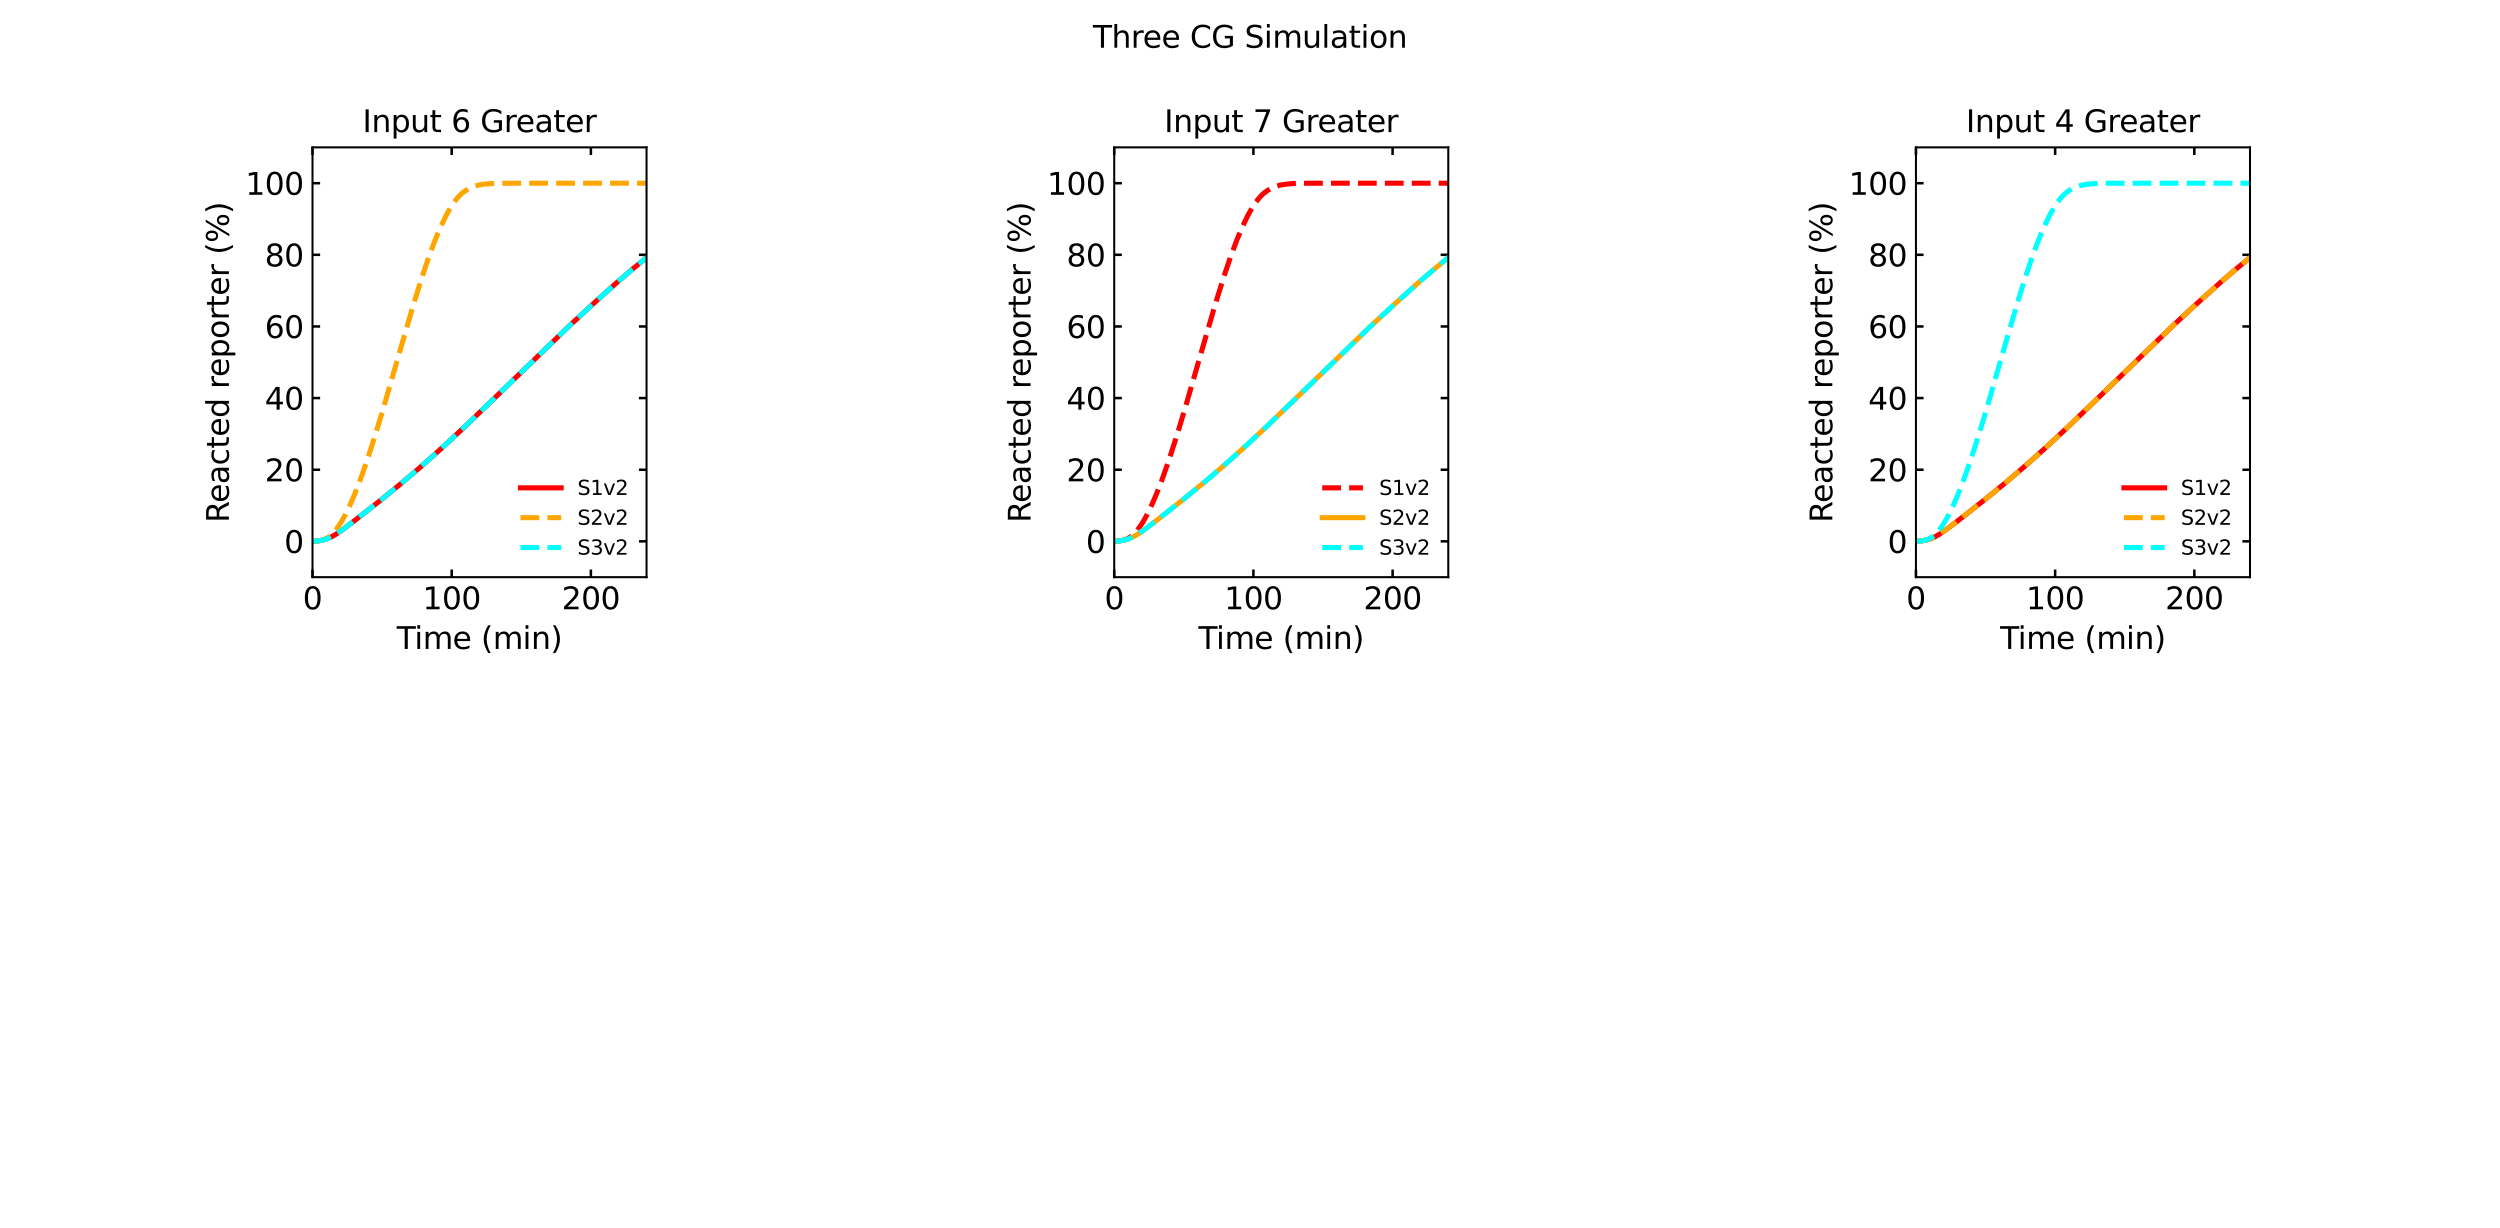 <?xml version="1.0" encoding="utf-8" standalone="no"?>
<!DOCTYPE svg PUBLIC "-//W3C//DTD SVG 1.1//EN"
  "http://www.w3.org/Graphics/SVG/1.1/DTD/svg11.dtd">
<svg xmlns:xlink="http://www.w3.org/1999/xlink" width="983.52pt" height="483.12pt" viewBox="0 0 983.52 483.12" xmlns="http://www.w3.org/2000/svg" version="1.1">
 <defs>
  <style type="text/css">*{stroke-linejoin: round; stroke-linecap: butt}</style>
 </defs>
 <g id="figure_1">
  <g id="patch_1">
   <path d="M 0 483.12 
L 983.52 483.12 
L 983.52 0 
L 0 0 
z
" style="fill: #ffffff"/>
  </g>
  <g id="axes_1">
   <g id="patch_2">
    <path d="M 122.94 227.066 
L 254.359 227.066 
L 254.359 57.974 
L 122.94 57.974 
z
" style="fill: #ffffff"/>
   </g>
   <g id="matplotlib.axis_1">
    <g id="xtick_1">
     <g id="line2d_1">
      <defs>
       <path id="m75818e12f2" d="M 0 0 
L 0 -3 
" style="stroke: #000000"/>
      </defs>
      <g>
       <use xlink:href="#m75818e12f2" x="122.94" y="227.066" style="stroke: #000000"/>
      </g>
     </g>
     <g id="line2d_2">
      <defs>
       <path id="m396fd3aa8c" d="M 0 0 
L 0 3 
" style="stroke: #000000"/>
      </defs>
      <g>
       <use xlink:href="#m396fd3aa8c" x="122.94" y="57.974" style="stroke: #000000"/>
      </g>
     </g>
     <g id="text_1">
      <!-- 0 -->
      <g transform="translate(119.123 239.685)scale(0.12 -0.12)">
       <defs>
        <path id="DejaVuSans-30" d="M 2034 4250 
Q 1547 4250 1301 3770 
Q 1056 3291 1056 2328 
Q 1056 1369 1301 889 
Q 1547 409 2034 409 
Q 2525 409 2770 889 
Q 3016 1369 3016 2328 
Q 3016 3291 2770 3770 
Q 2525 4250 2034 4250 
z
M 2034 4750 
Q 2819 4750 3233 4129 
Q 3647 3509 3647 2328 
Q 3647 1150 3233 529 
Q 2819 -91 2034 -91 
Q 1250 -91 836 529 
Q 422 1150 422 2328 
Q 422 3509 836 4129 
Q 1250 4750 2034 4750 
z
" transform="scale(0.016)"/>
       </defs>
       <use xlink:href="#DejaVuSans-30"/>
      </g>
     </g>
    </g>
    <g id="xtick_2">
     <g id="line2d_3">
      <g>
       <use xlink:href="#m75818e12f2" x="177.698" y="227.066" style="stroke: #000000"/>
      </g>
     </g>
     <g id="line2d_4">
      <g>
       <use xlink:href="#m396fd3aa8c" x="177.698" y="57.974" style="stroke: #000000"/>
      </g>
     </g>
     <g id="text_2">
      <!-- 100 -->
      <g transform="translate(166.245 239.685)scale(0.12 -0.12)">
       <defs>
        <path id="DejaVuSans-31" d="M 794 531 
L 1825 531 
L 1825 4091 
L 703 3866 
L 703 4441 
L 1819 4666 
L 2450 4666 
L 2450 531 
L 3481 531 
L 3481 0 
L 794 0 
L 794 531 
z
" transform="scale(0.016)"/>
       </defs>
       <use xlink:href="#DejaVuSans-31"/>
       <use xlink:href="#DejaVuSans-30" x="63.623"/>
       <use xlink:href="#DejaVuSans-30" x="127.246"/>
      </g>
     </g>
    </g>
    <g id="xtick_3">
     <g id="line2d_5">
      <g>
       <use xlink:href="#m75818e12f2" x="232.456" y="227.066" style="stroke: #000000"/>
      </g>
     </g>
     <g id="line2d_6">
      <g>
       <use xlink:href="#m396fd3aa8c" x="232.456" y="57.974" style="stroke: #000000"/>
      </g>
     </g>
     <g id="text_3">
      <!-- 200 -->
      <g transform="translate(221.003 239.685)scale(0.12 -0.12)">
       <defs>
        <path id="DejaVuSans-32" d="M 1228 531 
L 3431 531 
L 3431 0 
L 469 0 
L 469 531 
Q 828 903 1448 1529 
Q 2069 2156 2228 2338 
Q 2531 2678 2651 2914 
Q 2772 3150 2772 3378 
Q 2772 3750 2511 3984 
Q 2250 4219 1831 4219 
Q 1534 4219 1204 4116 
Q 875 4013 500 3803 
L 500 4441 
Q 881 4594 1212 4672 
Q 1544 4750 1819 4750 
Q 2544 4750 2975 4387 
Q 3406 4025 3406 3419 
Q 3406 3131 3298 2873 
Q 3191 2616 2906 2266 
Q 2828 2175 2409 1742 
Q 1991 1309 1228 531 
z
" transform="scale(0.016)"/>
       </defs>
       <use xlink:href="#DejaVuSans-32"/>
       <use xlink:href="#DejaVuSans-30" x="63.623"/>
       <use xlink:href="#DejaVuSans-30" x="127.246"/>
      </g>
     </g>
    </g>
    <g id="text_4">
     <!-- Time (min) -->
     <g transform="translate(156.066 255.298)scale(0.12 -0.12)">
      <defs>
       <path id="DejaVuSans-54" d="M -19 4666 
L 3928 4666 
L 3928 4134 
L 2272 4134 
L 2272 0 
L 1638 0 
L 1638 4134 
L -19 4134 
L -19 4666 
z
" transform="scale(0.016)"/>
       <path id="DejaVuSans-69" d="M 603 3500 
L 1178 3500 
L 1178 0 
L 603 0 
L 603 3500 
z
M 603 4863 
L 1178 4863 
L 1178 4134 
L 603 4134 
L 603 4863 
z
" transform="scale(0.016)"/>
       <path id="DejaVuSans-6d" d="M 3328 2828 
Q 3544 3216 3844 3400 
Q 4144 3584 4550 3584 
Q 5097 3584 5394 3201 
Q 5691 2819 5691 2113 
L 5691 0 
L 5113 0 
L 5113 2094 
Q 5113 2597 4934 2840 
Q 4756 3084 4391 3084 
Q 3944 3084 3684 2787 
Q 3425 2491 3425 1978 
L 3425 0 
L 2847 0 
L 2847 2094 
Q 2847 2600 2669 2842 
Q 2491 3084 2119 3084 
Q 1678 3084 1418 2786 
Q 1159 2488 1159 1978 
L 1159 0 
L 581 0 
L 581 3500 
L 1159 3500 
L 1159 2956 
Q 1356 3278 1631 3431 
Q 1906 3584 2284 3584 
Q 2666 3584 2933 3390 
Q 3200 3197 3328 2828 
z
" transform="scale(0.016)"/>
       <path id="DejaVuSans-65" d="M 3597 1894 
L 3597 1613 
L 953 1613 
Q 991 1019 1311 708 
Q 1631 397 2203 397 
Q 2534 397 2845 478 
Q 3156 559 3463 722 
L 3463 178 
Q 3153 47 2828 -22 
Q 2503 -91 2169 -91 
Q 1331 -91 842 396 
Q 353 884 353 1716 
Q 353 2575 817 3079 
Q 1281 3584 2069 3584 
Q 2775 3584 3186 3129 
Q 3597 2675 3597 1894 
z
M 3022 2063 
Q 3016 2534 2758 2815 
Q 2500 3097 2075 3097 
Q 1594 3097 1305 2825 
Q 1016 2553 972 2059 
L 3022 2063 
z
" transform="scale(0.016)"/>
       <path id="DejaVuSans-20" transform="scale(0.016)"/>
       <path id="DejaVuSans-28" d="M 1984 4856 
Q 1566 4138 1362 3434 
Q 1159 2731 1159 2009 
Q 1159 1288 1364 580 
Q 1569 -128 1984 -844 
L 1484 -844 
Q 1016 -109 783 600 
Q 550 1309 550 2009 
Q 550 2706 781 3412 
Q 1013 4119 1484 4856 
L 1984 4856 
z
" transform="scale(0.016)"/>
       <path id="DejaVuSans-6e" d="M 3513 2113 
L 3513 0 
L 2938 0 
L 2938 2094 
Q 2938 2591 2744 2837 
Q 2550 3084 2163 3084 
Q 1697 3084 1428 2787 
Q 1159 2491 1159 1978 
L 1159 0 
L 581 0 
L 581 3500 
L 1159 3500 
L 1159 2956 
Q 1366 3272 1645 3428 
Q 1925 3584 2291 3584 
Q 2894 3584 3203 3211 
Q 3513 2838 3513 2113 
z
" transform="scale(0.016)"/>
       <path id="DejaVuSans-29" d="M 513 4856 
L 1013 4856 
Q 1481 4119 1714 3412 
Q 1947 2706 1947 2009 
Q 1947 1309 1714 600 
Q 1481 -109 1013 -844 
L 513 -844 
Q 928 -128 1133 580 
Q 1338 1288 1338 2009 
Q 1338 2731 1133 3434 
Q 928 4138 513 4856 
z
" transform="scale(0.016)"/>
      </defs>
      <use xlink:href="#DejaVuSans-54"/>
      <use xlink:href="#DejaVuSans-69" x="57.959"/>
      <use xlink:href="#DejaVuSans-6d" x="85.742"/>
      <use xlink:href="#DejaVuSans-65" x="183.154"/>
      <use xlink:href="#DejaVuSans-20" x="244.678"/>
      <use xlink:href="#DejaVuSans-28" x="276.465"/>
      <use xlink:href="#DejaVuSans-6d" x="315.479"/>
      <use xlink:href="#DejaVuSans-69" x="412.891"/>
      <use xlink:href="#DejaVuSans-6e" x="440.674"/>
      <use xlink:href="#DejaVuSans-29" x="504.053"/>
     </g>
    </g>
   </g>
   <g id="matplotlib.axis_2">
    <g id="ytick_1">
     <g id="line2d_7">
      <defs>
       <path id="mac93f42d49" d="M 0 0 
L 3 0 
" style="stroke: #000000"/>
      </defs>
      <g>
       <use xlink:href="#mac93f42d49" x="122.94" y="212.975" style="stroke: #000000"/>
      </g>
     </g>
     <g id="line2d_8">
      <defs>
       <path id="mb73afb16ba" d="M 0 0 
L -3 0 
" style="stroke: #000000"/>
      </defs>
      <g>
       <use xlink:href="#mb73afb16ba" x="254.359" y="212.975" style="stroke: #000000"/>
      </g>
     </g>
     <g id="text_5">
      <!-- 0 -->
      <g transform="translate(111.805 217.534)scale(0.12 -0.12)">
       <use xlink:href="#DejaVuSans-30"/>
      </g>
     </g>
    </g>
    <g id="ytick_2">
     <g id="line2d_9">
      <g>
       <use xlink:href="#mac93f42d49" x="122.94" y="184.793" style="stroke: #000000"/>
      </g>
     </g>
     <g id="line2d_10">
      <g>
       <use xlink:href="#mb73afb16ba" x="254.359" y="184.793" style="stroke: #000000"/>
      </g>
     </g>
     <g id="text_6">
      <!-- 20 -->
      <g transform="translate(104.17 189.352)scale(0.12 -0.12)">
       <use xlink:href="#DejaVuSans-32"/>
       <use xlink:href="#DejaVuSans-30" x="63.623"/>
      </g>
     </g>
    </g>
    <g id="ytick_3">
     <g id="line2d_11">
      <g>
       <use xlink:href="#mac93f42d49" x="122.94" y="156.611" style="stroke: #000000"/>
      </g>
     </g>
     <g id="line2d_12">
      <g>
       <use xlink:href="#mb73afb16ba" x="254.359" y="156.611" style="stroke: #000000"/>
      </g>
     </g>
     <g id="text_7">
      <!-- 40 -->
      <g transform="translate(104.17 161.17)scale(0.12 -0.12)">
       <defs>
        <path id="DejaVuSans-34" d="M 2419 4116 
L 825 1625 
L 2419 1625 
L 2419 4116 
z
M 2253 4666 
L 3047 4666 
L 3047 1625 
L 3713 1625 
L 3713 1100 
L 3047 1100 
L 3047 0 
L 2419 0 
L 2419 1100 
L 313 1100 
L 313 1709 
L 2253 4666 
z
" transform="scale(0.016)"/>
       </defs>
       <use xlink:href="#DejaVuSans-34"/>
       <use xlink:href="#DejaVuSans-30" x="63.623"/>
      </g>
     </g>
    </g>
    <g id="ytick_4">
     <g id="line2d_13">
      <g>
       <use xlink:href="#mac93f42d49" x="122.94" y="128.429" style="stroke: #000000"/>
      </g>
     </g>
     <g id="line2d_14">
      <g>
       <use xlink:href="#mb73afb16ba" x="254.359" y="128.429" style="stroke: #000000"/>
      </g>
     </g>
     <g id="text_8">
      <!-- 60 -->
      <g transform="translate(104.17 132.988)scale(0.12 -0.12)">
       <defs>
        <path id="DejaVuSans-36" d="M 2113 2584 
Q 1688 2584 1439 2293 
Q 1191 2003 1191 1497 
Q 1191 994 1439 701 
Q 1688 409 2113 409 
Q 2538 409 2786 701 
Q 3034 994 3034 1497 
Q 3034 2003 2786 2293 
Q 2538 2584 2113 2584 
z
M 3366 4563 
L 3366 3988 
Q 3128 4100 2886 4159 
Q 2644 4219 2406 4219 
Q 1781 4219 1451 3797 
Q 1122 3375 1075 2522 
Q 1259 2794 1537 2939 
Q 1816 3084 2150 3084 
Q 2853 3084 3261 2657 
Q 3669 2231 3669 1497 
Q 3669 778 3244 343 
Q 2819 -91 2113 -91 
Q 1303 -91 875 529 
Q 447 1150 447 2328 
Q 447 3434 972 4092 
Q 1497 4750 2381 4750 
Q 2619 4750 2861 4703 
Q 3103 4656 3366 4563 
z
" transform="scale(0.016)"/>
       </defs>
       <use xlink:href="#DejaVuSans-36"/>
       <use xlink:href="#DejaVuSans-30" x="63.623"/>
      </g>
     </g>
    </g>
    <g id="ytick_5">
     <g id="line2d_15">
      <g>
       <use xlink:href="#mac93f42d49" x="122.94" y="100.247" style="stroke: #000000"/>
      </g>
     </g>
     <g id="line2d_16">
      <g>
       <use xlink:href="#mb73afb16ba" x="254.359" y="100.247" style="stroke: #000000"/>
      </g>
     </g>
     <g id="text_9">
      <!-- 80 -->
      <g transform="translate(104.17 104.806)scale(0.12 -0.12)">
       <defs>
        <path id="DejaVuSans-38" d="M 2034 2216 
Q 1584 2216 1326 1975 
Q 1069 1734 1069 1313 
Q 1069 891 1326 650 
Q 1584 409 2034 409 
Q 2484 409 2743 651 
Q 3003 894 3003 1313 
Q 3003 1734 2745 1975 
Q 2488 2216 2034 2216 
z
M 1403 2484 
Q 997 2584 770 2862 
Q 544 3141 544 3541 
Q 544 4100 942 4425 
Q 1341 4750 2034 4750 
Q 2731 4750 3128 4425 
Q 3525 4100 3525 3541 
Q 3525 3141 3298 2862 
Q 3072 2584 2669 2484 
Q 3125 2378 3379 2068 
Q 3634 1759 3634 1313 
Q 3634 634 3220 271 
Q 2806 -91 2034 -91 
Q 1263 -91 848 271 
Q 434 634 434 1313 
Q 434 1759 690 2068 
Q 947 2378 1403 2484 
z
M 1172 3481 
Q 1172 3119 1398 2916 
Q 1625 2713 2034 2713 
Q 2441 2713 2670 2916 
Q 2900 3119 2900 3481 
Q 2900 3844 2670 4047 
Q 2441 4250 2034 4250 
Q 1625 4250 1398 4047 
Q 1172 3844 1172 3481 
z
" transform="scale(0.016)"/>
       </defs>
       <use xlink:href="#DejaVuSans-38"/>
       <use xlink:href="#DejaVuSans-30" x="63.623"/>
      </g>
     </g>
    </g>
    <g id="ytick_6">
     <g id="line2d_17">
      <g>
       <use xlink:href="#mac93f42d49" x="122.94" y="72.065" style="stroke: #000000"/>
      </g>
     </g>
     <g id="line2d_18">
      <g>
       <use xlink:href="#mb73afb16ba" x="254.359" y="72.065" style="stroke: #000000"/>
      </g>
     </g>
     <g id="text_10">
      <!-- 100 -->
      <g transform="translate(96.535 76.624)scale(0.12 -0.12)">
       <use xlink:href="#DejaVuSans-31"/>
       <use xlink:href="#DejaVuSans-30" x="63.623"/>
       <use xlink:href="#DejaVuSans-30" x="127.246"/>
      </g>
     </g>
    </g>
    <g id="text_11">
     <!-- Reacted reporter (%) -->
     <g transform="translate(90.039 205.618)rotate(-90)scale(0.12 -0.12)">
      <defs>
       <path id="DejaVuSans-52" d="M 2841 2188 
Q 3044 2119 3236 1894 
Q 3428 1669 3622 1275 
L 4263 0 
L 3584 0 
L 2988 1197 
Q 2756 1666 2539 1819 
Q 2322 1972 1947 1972 
L 1259 1972 
L 1259 0 
L 628 0 
L 628 4666 
L 2053 4666 
Q 2853 4666 3247 4331 
Q 3641 3997 3641 3322 
Q 3641 2881 3436 2590 
Q 3231 2300 2841 2188 
z
M 1259 4147 
L 1259 2491 
L 2053 2491 
Q 2509 2491 2742 2702 
Q 2975 2913 2975 3322 
Q 2975 3731 2742 3939 
Q 2509 4147 2053 4147 
L 1259 4147 
z
" transform="scale(0.016)"/>
       <path id="DejaVuSans-61" d="M 2194 1759 
Q 1497 1759 1228 1600 
Q 959 1441 959 1056 
Q 959 750 1161 570 
Q 1363 391 1709 391 
Q 2188 391 2477 730 
Q 2766 1069 2766 1631 
L 2766 1759 
L 2194 1759 
z
M 3341 1997 
L 3341 0 
L 2766 0 
L 2766 531 
Q 2569 213 2275 61 
Q 1981 -91 1556 -91 
Q 1019 -91 701 211 
Q 384 513 384 1019 
Q 384 1609 779 1909 
Q 1175 2209 1959 2209 
L 2766 2209 
L 2766 2266 
Q 2766 2663 2505 2880 
Q 2244 3097 1772 3097 
Q 1472 3097 1187 3025 
Q 903 2953 641 2809 
L 641 3341 
Q 956 3463 1253 3523 
Q 1550 3584 1831 3584 
Q 2591 3584 2966 3190 
Q 3341 2797 3341 1997 
z
" transform="scale(0.016)"/>
       <path id="DejaVuSans-63" d="M 3122 3366 
L 3122 2828 
Q 2878 2963 2633 3030 
Q 2388 3097 2138 3097 
Q 1578 3097 1268 2742 
Q 959 2388 959 1747 
Q 959 1106 1268 751 
Q 1578 397 2138 397 
Q 2388 397 2633 464 
Q 2878 531 3122 666 
L 3122 134 
Q 2881 22 2623 -34 
Q 2366 -91 2075 -91 
Q 1284 -91 818 406 
Q 353 903 353 1747 
Q 353 2603 823 3093 
Q 1294 3584 2113 3584 
Q 2378 3584 2631 3529 
Q 2884 3475 3122 3366 
z
" transform="scale(0.016)"/>
       <path id="DejaVuSans-74" d="M 1172 4494 
L 1172 3500 
L 2356 3500 
L 2356 3053 
L 1172 3053 
L 1172 1153 
Q 1172 725 1289 603 
Q 1406 481 1766 481 
L 2356 481 
L 2356 0 
L 1766 0 
Q 1100 0 847 248 
Q 594 497 594 1153 
L 594 3053 
L 172 3053 
L 172 3500 
L 594 3500 
L 594 4494 
L 1172 4494 
z
" transform="scale(0.016)"/>
       <path id="DejaVuSans-64" d="M 2906 2969 
L 2906 4863 
L 3481 4863 
L 3481 0 
L 2906 0 
L 2906 525 
Q 2725 213 2448 61 
Q 2172 -91 1784 -91 
Q 1150 -91 751 415 
Q 353 922 353 1747 
Q 353 2572 751 3078 
Q 1150 3584 1784 3584 
Q 2172 3584 2448 3432 
Q 2725 3281 2906 2969 
z
M 947 1747 
Q 947 1113 1208 752 
Q 1469 391 1925 391 
Q 2381 391 2643 752 
Q 2906 1113 2906 1747 
Q 2906 2381 2643 2742 
Q 2381 3103 1925 3103 
Q 1469 3103 1208 2742 
Q 947 2381 947 1747 
z
" transform="scale(0.016)"/>
       <path id="DejaVuSans-72" d="M 2631 2963 
Q 2534 3019 2420 3045 
Q 2306 3072 2169 3072 
Q 1681 3072 1420 2755 
Q 1159 2438 1159 1844 
L 1159 0 
L 581 0 
L 581 3500 
L 1159 3500 
L 1159 2956 
Q 1341 3275 1631 3429 
Q 1922 3584 2338 3584 
Q 2397 3584 2469 3576 
Q 2541 3569 2628 3553 
L 2631 2963 
z
" transform="scale(0.016)"/>
       <path id="DejaVuSans-70" d="M 1159 525 
L 1159 -1331 
L 581 -1331 
L 581 3500 
L 1159 3500 
L 1159 2969 
Q 1341 3281 1617 3432 
Q 1894 3584 2278 3584 
Q 2916 3584 3314 3078 
Q 3713 2572 3713 1747 
Q 3713 922 3314 415 
Q 2916 -91 2278 -91 
Q 1894 -91 1617 61 
Q 1341 213 1159 525 
z
M 3116 1747 
Q 3116 2381 2855 2742 
Q 2594 3103 2138 3103 
Q 1681 3103 1420 2742 
Q 1159 2381 1159 1747 
Q 1159 1113 1420 752 
Q 1681 391 2138 391 
Q 2594 391 2855 752 
Q 3116 1113 3116 1747 
z
" transform="scale(0.016)"/>
       <path id="DejaVuSans-6f" d="M 1959 3097 
Q 1497 3097 1228 2736 
Q 959 2375 959 1747 
Q 959 1119 1226 758 
Q 1494 397 1959 397 
Q 2419 397 2687 759 
Q 2956 1122 2956 1747 
Q 2956 2369 2687 2733 
Q 2419 3097 1959 3097 
z
M 1959 3584 
Q 2709 3584 3137 3096 
Q 3566 2609 3566 1747 
Q 3566 888 3137 398 
Q 2709 -91 1959 -91 
Q 1206 -91 779 398 
Q 353 888 353 1747 
Q 353 2609 779 3096 
Q 1206 3584 1959 3584 
z
" transform="scale(0.016)"/>
       <path id="DejaVuSans-25" d="M 4653 2053 
Q 4381 2053 4226 1822 
Q 4072 1591 4072 1178 
Q 4072 772 4226 539 
Q 4381 306 4653 306 
Q 4919 306 5073 539 
Q 5228 772 5228 1178 
Q 5228 1588 5073 1820 
Q 4919 2053 4653 2053 
z
M 4653 2450 
Q 5147 2450 5437 2106 
Q 5728 1763 5728 1178 
Q 5728 594 5436 251 
Q 5144 -91 4653 -91 
Q 4153 -91 3862 251 
Q 3572 594 3572 1178 
Q 3572 1766 3864 2108 
Q 4156 2450 4653 2450 
z
M 1428 4353 
Q 1159 4353 1004 4120 
Q 850 3888 850 3481 
Q 850 3069 1003 2837 
Q 1156 2606 1428 2606 
Q 1700 2606 1854 2837 
Q 2009 3069 2009 3481 
Q 2009 3884 1853 4118 
Q 1697 4353 1428 4353 
z
M 4250 4750 
L 4750 4750 
L 1831 -91 
L 1331 -91 
L 4250 4750 
z
M 1428 4750 
Q 1922 4750 2215 4408 
Q 2509 4066 2509 3481 
Q 2509 2891 2217 2550 
Q 1925 2209 1428 2209 
Q 931 2209 642 2551 
Q 353 2894 353 3481 
Q 353 4063 643 4406 
Q 934 4750 1428 4750 
z
" transform="scale(0.016)"/>
      </defs>
      <use xlink:href="#DejaVuSans-52"/>
      <use xlink:href="#DejaVuSans-65" x="64.982"/>
      <use xlink:href="#DejaVuSans-61" x="126.506"/>
      <use xlink:href="#DejaVuSans-63" x="187.785"/>
      <use xlink:href="#DejaVuSans-74" x="242.766"/>
      <use xlink:href="#DejaVuSans-65" x="281.975"/>
      <use xlink:href="#DejaVuSans-64" x="343.498"/>
      <use xlink:href="#DejaVuSans-20" x="406.975"/>
      <use xlink:href="#DejaVuSans-72" x="438.762"/>
      <use xlink:href="#DejaVuSans-65" x="477.625"/>
      <use xlink:href="#DejaVuSans-70" x="539.148"/>
      <use xlink:href="#DejaVuSans-6f" x="602.625"/>
      <use xlink:href="#DejaVuSans-72" x="663.807"/>
      <use xlink:href="#DejaVuSans-74" x="704.92"/>
      <use xlink:href="#DejaVuSans-65" x="744.129"/>
      <use xlink:href="#DejaVuSans-72" x="805.652"/>
      <use xlink:href="#DejaVuSans-20" x="846.766"/>
      <use xlink:href="#DejaVuSans-28" x="878.553"/>
      <use xlink:href="#DejaVuSans-25" x="917.566"/>
      <use xlink:href="#DejaVuSans-29" x="1012.586"/>
     </g>
    </g>
   </g>
   <g id="line2d_19">
    <path d="M 122.94 212.975 
L 124.714 212.858 
L 126.883 212.489 
L 128.657 211.964 
L 130.234 211.279 
L 132.205 210.156 
L 134.768 208.399 
L 139.499 204.819 
L 149.749 196.775 
L 158.226 189.864 
L 165.914 183.303 
L 173.799 176.272 
L 182.276 168.4 
L 193.118 157.99 
L 223.672 128.482 
L 232.937 119.894 
L 242.991 110.873 
L 248.51 106.146 
L 254.424 101.266 
L 254.424 101.266 
" clip-path="url(#p24bd634230)" style="fill: none; stroke: #ff0000; stroke-width: 2; stroke-linecap: square"/>
   </g>
   <g id="line2d_20">
    <path d="M 122.94 212.975 
L 124.714 212.856 
L 126.488 212.533 
L 127.868 212.058 
L 129.051 211.415 
L 130.234 210.505 
L 131.417 209.312 
L 132.796 207.57 
L 134.176 205.471 
L 135.753 202.668 
L 137.527 199.045 
L 139.499 194.496 
L 141.667 188.933 
L 144.23 181.69 
L 147.384 171.959 
L 150.932 160.226 
L 156.649 140.417 
L 162.76 119.465 
L 166.111 108.726 
L 168.871 100.588 
L 171.236 94.281 
L 173.405 89.139 
L 175.376 85.036 
L 177.15 81.829 
L 178.727 79.416 
L 180.107 77.664 
L 181.487 76.267 
L 183.064 75.043 
L 184.641 74.114 
L 186.415 73.353 
L 188.189 72.839 
L 190.358 72.459 
L 193.118 72.221 
L 197.651 72.092 
L 210.268 72.065 
L 254.424 72.065 
L 254.424 72.065 
" clip-path="url(#p24bd634230)" style="fill: none; stroke-dasharray: 7.4,3.2; stroke-dashoffset: 0; stroke: #ffa500; stroke-width: 2"/>
   </g>
   <g id="line2d_21">
    <path d="M 122.94 212.975 
L 124.714 212.858 
L 126.883 212.489 
L 128.657 211.964 
L 130.234 211.279 
L 132.205 210.156 
L 134.768 208.399 
L 139.499 204.819 
L 149.749 196.775 
L 158.226 189.864 
L 165.914 183.303 
L 173.799 176.272 
L 182.276 168.4 
L 193.118 157.99 
L 223.672 128.482 
L 232.937 119.894 
L 242.991 110.873 
L 248.51 106.146 
L 254.424 101.266 
L 254.424 101.266 
" clip-path="url(#p24bd634230)" style="fill: none; stroke-dasharray: 7.4,3.2; stroke-dashoffset: 0; stroke: #00ffff; stroke-width: 2"/>
   </g>
   <g id="patch_3">
    <path d="M 122.94 227.066 
L 122.94 57.974 
" style="fill: none; stroke: #000000; stroke-width: 0.8; stroke-linejoin: miter; stroke-linecap: square"/>
   </g>
   <g id="patch_4">
    <path d="M 254.359 227.066 
L 254.359 57.974 
" style="fill: none; stroke: #000000; stroke-width: 0.8; stroke-linejoin: miter; stroke-linecap: square"/>
   </g>
   <g id="patch_5">
    <path d="M 122.94 227.066 
L 254.359 227.066 
" style="fill: none; stroke: #000000; stroke-width: 0.8; stroke-linejoin: miter; stroke-linecap: square"/>
   </g>
   <g id="patch_6">
    <path d="M 122.94 57.974 
L 254.359 57.974 
" style="fill: none; stroke: #000000; stroke-width: 0.8; stroke-linejoin: miter; stroke-linecap: square"/>
   </g>
   <g id="text_12">
    <!-- Input 6 Greater -->
    <g transform="translate(142.622 51.974)scale(0.12 -0.12)">
     <defs>
      <path id="DejaVuSans-49" d="M 628 4666 
L 1259 4666 
L 1259 0 
L 628 0 
L 628 4666 
z
" transform="scale(0.016)"/>
      <path id="DejaVuSans-75" d="M 544 1381 
L 544 3500 
L 1119 3500 
L 1119 1403 
Q 1119 906 1312 657 
Q 1506 409 1894 409 
Q 2359 409 2629 706 
Q 2900 1003 2900 1516 
L 2900 3500 
L 3475 3500 
L 3475 0 
L 2900 0 
L 2900 538 
Q 2691 219 2414 64 
Q 2138 -91 1772 -91 
Q 1169 -91 856 284 
Q 544 659 544 1381 
z
M 1991 3584 
L 1991 3584 
z
" transform="scale(0.016)"/>
      <path id="DejaVuSans-47" d="M 3809 666 
L 3809 1919 
L 2778 1919 
L 2778 2438 
L 4434 2438 
L 4434 434 
Q 4069 175 3628 42 
Q 3188 -91 2688 -91 
Q 1594 -91 976 548 
Q 359 1188 359 2328 
Q 359 3472 976 4111 
Q 1594 4750 2688 4750 
Q 3144 4750 3555 4637 
Q 3966 4525 4313 4306 
L 4313 3634 
Q 3963 3931 3569 4081 
Q 3175 4231 2741 4231 
Q 1884 4231 1454 3753 
Q 1025 3275 1025 2328 
Q 1025 1384 1454 906 
Q 1884 428 2741 428 
Q 3075 428 3337 486 
Q 3600 544 3809 666 
z
" transform="scale(0.016)"/>
     </defs>
     <use xlink:href="#DejaVuSans-49"/>
     <use xlink:href="#DejaVuSans-6e" x="29.492"/>
     <use xlink:href="#DejaVuSans-70" x="92.871"/>
     <use xlink:href="#DejaVuSans-75" x="156.348"/>
     <use xlink:href="#DejaVuSans-74" x="219.727"/>
     <use xlink:href="#DejaVuSans-20" x="258.936"/>
     <use xlink:href="#DejaVuSans-36" x="290.723"/>
     <use xlink:href="#DejaVuSans-20" x="354.346"/>
     <use xlink:href="#DejaVuSans-47" x="386.133"/>
     <use xlink:href="#DejaVuSans-72" x="463.623"/>
     <use xlink:href="#DejaVuSans-65" x="502.486"/>
     <use xlink:href="#DejaVuSans-61" x="564.01"/>
     <use xlink:href="#DejaVuSans-74" x="625.289"/>
     <use xlink:href="#DejaVuSans-65" x="664.498"/>
     <use xlink:href="#DejaVuSans-72" x="726.021"/>
    </g>
   </g>
   <g id="legend_1">
    <g id="line2d_22">
     <path d="M 204.765 191.918 
L 212.765 191.918 
L 220.765 191.918 
" style="fill: none; stroke: #ff0000; stroke-width: 2; stroke-linecap: square"/>
    </g>
    <g id="text_13">
     <!-- S1v2 -->
     <g transform="translate(227.165 194.718)scale(0.08 -0.08)">
      <defs>
       <path id="DejaVuSans-53" d="M 3425 4513 
L 3425 3897 
Q 3066 4069 2747 4153 
Q 2428 4238 2131 4238 
Q 1616 4238 1336 4038 
Q 1056 3838 1056 3469 
Q 1056 3159 1242 3001 
Q 1428 2844 1947 2747 
L 2328 2669 
Q 3034 2534 3370 2195 
Q 3706 1856 3706 1288 
Q 3706 609 3251 259 
Q 2797 -91 1919 -91 
Q 1588 -91 1214 -16 
Q 841 59 441 206 
L 441 856 
Q 825 641 1194 531 
Q 1563 422 1919 422 
Q 2459 422 2753 634 
Q 3047 847 3047 1241 
Q 3047 1584 2836 1778 
Q 2625 1972 2144 2069 
L 1759 2144 
Q 1053 2284 737 2584 
Q 422 2884 422 3419 
Q 422 4038 858 4394 
Q 1294 4750 2059 4750 
Q 2388 4750 2728 4690 
Q 3069 4631 3425 4513 
z
" transform="scale(0.016)"/>
       <path id="DejaVuSans-76" d="M 191 3500 
L 800 3500 
L 1894 563 
L 2988 3500 
L 3597 3500 
L 2284 0 
L 1503 0 
L 191 3500 
z
" transform="scale(0.016)"/>
      </defs>
      <use xlink:href="#DejaVuSans-53"/>
      <use xlink:href="#DejaVuSans-31" x="63.477"/>
      <use xlink:href="#DejaVuSans-76" x="127.1"/>
      <use xlink:href="#DejaVuSans-32" x="186.279"/>
     </g>
    </g>
    <g id="line2d_23">
     <path d="M 204.765 203.66 
L 212.765 203.66 
L 220.765 203.66 
" style="fill: none; stroke-dasharray: 7.4,3.2; stroke-dashoffset: 0; stroke: #ffa500; stroke-width: 2"/>
    </g>
    <g id="text_14">
     <!-- S2v2 -->
     <g transform="translate(227.165 206.46)scale(0.08 -0.08)">
      <use xlink:href="#DejaVuSans-53"/>
      <use xlink:href="#DejaVuSans-32" x="63.477"/>
      <use xlink:href="#DejaVuSans-76" x="127.1"/>
      <use xlink:href="#DejaVuSans-32" x="186.279"/>
     </g>
    </g>
    <g id="line2d_24">
     <path d="M 204.765 215.403 
L 212.765 215.403 
L 220.765 215.403 
" style="fill: none; stroke-dasharray: 7.4,3.2; stroke-dashoffset: 0; stroke: #00ffff; stroke-width: 2"/>
    </g>
    <g id="text_15">
     <!-- S3v2 -->
     <g transform="translate(227.165 218.203)scale(0.08 -0.08)">
      <defs>
       <path id="DejaVuSans-33" d="M 2597 2516 
Q 3050 2419 3304 2112 
Q 3559 1806 3559 1356 
Q 3559 666 3084 287 
Q 2609 -91 1734 -91 
Q 1441 -91 1130 -33 
Q 819 25 488 141 
L 488 750 
Q 750 597 1062 519 
Q 1375 441 1716 441 
Q 2309 441 2620 675 
Q 2931 909 2931 1356 
Q 2931 1769 2642 2001 
Q 2353 2234 1838 2234 
L 1294 2234 
L 1294 2753 
L 1863 2753 
Q 2328 2753 2575 2939 
Q 2822 3125 2822 3475 
Q 2822 3834 2567 4026 
Q 2313 4219 1838 4219 
Q 1578 4219 1281 4162 
Q 984 4106 628 3988 
L 628 4550 
Q 988 4650 1302 4700 
Q 1616 4750 1894 4750 
Q 2613 4750 3031 4423 
Q 3450 4097 3450 3541 
Q 3450 3153 3228 2886 
Q 3006 2619 2597 2516 
z
" transform="scale(0.016)"/>
      </defs>
      <use xlink:href="#DejaVuSans-53"/>
      <use xlink:href="#DejaVuSans-33" x="63.477"/>
      <use xlink:href="#DejaVuSans-76" x="127.1"/>
      <use xlink:href="#DejaVuSans-32" x="186.279"/>
     </g>
    </g>
   </g>
  </g>
  <g id="axes_2">
   <g id="patch_7">
    <path d="M 438.345 227.066 
L 569.763 227.066 
L 569.763 57.974 
L 438.345 57.974 
z
" style="fill: #ffffff"/>
   </g>
   <g id="matplotlib.axis_3">
    <g id="xtick_4">
     <g id="line2d_25">
      <g>
       <use xlink:href="#m75818e12f2" x="438.345" y="227.066" style="stroke: #000000"/>
      </g>
     </g>
     <g id="line2d_26">
      <g>
       <use xlink:href="#m396fd3aa8c" x="438.345" y="57.974" style="stroke: #000000"/>
      </g>
     </g>
     <g id="text_16">
      <!-- 0 -->
      <g transform="translate(434.527 239.685)scale(0.12 -0.12)">
       <use xlink:href="#DejaVuSans-30"/>
      </g>
     </g>
    </g>
    <g id="xtick_5">
     <g id="line2d_27">
      <g>
       <use xlink:href="#m75818e12f2" x="493.102" y="227.066" style="stroke: #000000"/>
      </g>
     </g>
     <g id="line2d_28">
      <g>
       <use xlink:href="#m396fd3aa8c" x="493.102" y="57.974" style="stroke: #000000"/>
      </g>
     </g>
     <g id="text_17">
      <!-- 100 -->
      <g transform="translate(481.65 239.685)scale(0.12 -0.12)">
       <use xlink:href="#DejaVuSans-31"/>
       <use xlink:href="#DejaVuSans-30" x="63.623"/>
       <use xlink:href="#DejaVuSans-30" x="127.246"/>
      </g>
     </g>
    </g>
    <g id="xtick_6">
     <g id="line2d_29">
      <g>
       <use xlink:href="#m75818e12f2" x="547.86" y="227.066" style="stroke: #000000"/>
      </g>
     </g>
     <g id="line2d_30">
      <g>
       <use xlink:href="#m396fd3aa8c" x="547.86" y="57.974" style="stroke: #000000"/>
      </g>
     </g>
     <g id="text_18">
      <!-- 200 -->
      <g transform="translate(536.408 239.685)scale(0.12 -0.12)">
       <use xlink:href="#DejaVuSans-32"/>
       <use xlink:href="#DejaVuSans-30" x="63.623"/>
       <use xlink:href="#DejaVuSans-30" x="127.246"/>
      </g>
     </g>
    </g>
    <g id="text_19">
     <!-- Time (min) -->
     <g transform="translate(471.471 255.298)scale(0.12 -0.12)">
      <use xlink:href="#DejaVuSans-54"/>
      <use xlink:href="#DejaVuSans-69" x="57.959"/>
      <use xlink:href="#DejaVuSans-6d" x="85.742"/>
      <use xlink:href="#DejaVuSans-65" x="183.154"/>
      <use xlink:href="#DejaVuSans-20" x="244.678"/>
      <use xlink:href="#DejaVuSans-28" x="276.465"/>
      <use xlink:href="#DejaVuSans-6d" x="315.479"/>
      <use xlink:href="#DejaVuSans-69" x="412.891"/>
      <use xlink:href="#DejaVuSans-6e" x="440.674"/>
      <use xlink:href="#DejaVuSans-29" x="504.053"/>
     </g>
    </g>
   </g>
   <g id="matplotlib.axis_4">
    <g id="ytick_7">
     <g id="line2d_31">
      <g>
       <use xlink:href="#mac93f42d49" x="438.345" y="212.975" style="stroke: #000000"/>
      </g>
     </g>
     <g id="line2d_32">
      <g>
       <use xlink:href="#mb73afb16ba" x="569.763" y="212.975" style="stroke: #000000"/>
      </g>
     </g>
     <g id="text_20">
      <!-- 0 -->
      <g transform="translate(427.21 217.534)scale(0.12 -0.12)">
       <use xlink:href="#DejaVuSans-30"/>
      </g>
     </g>
    </g>
    <g id="ytick_8">
     <g id="line2d_33">
      <g>
       <use xlink:href="#mac93f42d49" x="438.345" y="184.793" style="stroke: #000000"/>
      </g>
     </g>
     <g id="line2d_34">
      <g>
       <use xlink:href="#mb73afb16ba" x="569.763" y="184.793" style="stroke: #000000"/>
      </g>
     </g>
     <g id="text_21">
      <!-- 20 -->
      <g transform="translate(419.575 189.352)scale(0.12 -0.12)">
       <use xlink:href="#DejaVuSans-32"/>
       <use xlink:href="#DejaVuSans-30" x="63.623"/>
      </g>
     </g>
    </g>
    <g id="ytick_9">
     <g id="line2d_35">
      <g>
       <use xlink:href="#mac93f42d49" x="438.345" y="156.611" style="stroke: #000000"/>
      </g>
     </g>
     <g id="line2d_36">
      <g>
       <use xlink:href="#mb73afb16ba" x="569.763" y="156.611" style="stroke: #000000"/>
      </g>
     </g>
     <g id="text_22">
      <!-- 40 -->
      <g transform="translate(419.575 161.17)scale(0.12 -0.12)">
       <use xlink:href="#DejaVuSans-34"/>
       <use xlink:href="#DejaVuSans-30" x="63.623"/>
      </g>
     </g>
    </g>
    <g id="ytick_10">
     <g id="line2d_37">
      <g>
       <use xlink:href="#mac93f42d49" x="438.345" y="128.429" style="stroke: #000000"/>
      </g>
     </g>
     <g id="line2d_38">
      <g>
       <use xlink:href="#mb73afb16ba" x="569.763" y="128.429" style="stroke: #000000"/>
      </g>
     </g>
     <g id="text_23">
      <!-- 60 -->
      <g transform="translate(419.575 132.988)scale(0.12 -0.12)">
       <use xlink:href="#DejaVuSans-36"/>
       <use xlink:href="#DejaVuSans-30" x="63.623"/>
      </g>
     </g>
    </g>
    <g id="ytick_11">
     <g id="line2d_39">
      <g>
       <use xlink:href="#mac93f42d49" x="438.345" y="100.247" style="stroke: #000000"/>
      </g>
     </g>
     <g id="line2d_40">
      <g>
       <use xlink:href="#mb73afb16ba" x="569.763" y="100.247" style="stroke: #000000"/>
      </g>
     </g>
     <g id="text_24">
      <!-- 80 -->
      <g transform="translate(419.575 104.806)scale(0.12 -0.12)">
       <use xlink:href="#DejaVuSans-38"/>
       <use xlink:href="#DejaVuSans-30" x="63.623"/>
      </g>
     </g>
    </g>
    <g id="ytick_12">
     <g id="line2d_41">
      <g>
       <use xlink:href="#mac93f42d49" x="438.345" y="72.065" style="stroke: #000000"/>
      </g>
     </g>
     <g id="line2d_42">
      <g>
       <use xlink:href="#mb73afb16ba" x="569.763" y="72.065" style="stroke: #000000"/>
      </g>
     </g>
     <g id="text_25">
      <!-- 100 -->
      <g transform="translate(411.94 76.624)scale(0.12 -0.12)">
       <use xlink:href="#DejaVuSans-31"/>
       <use xlink:href="#DejaVuSans-30" x="63.623"/>
       <use xlink:href="#DejaVuSans-30" x="127.246"/>
      </g>
     </g>
    </g>
    <g id="text_26">
     <!-- Reacted reporter (%) -->
     <g transform="translate(405.444 205.618)rotate(-90)scale(0.12 -0.12)">
      <use xlink:href="#DejaVuSans-52"/>
      <use xlink:href="#DejaVuSans-65" x="64.982"/>
      <use xlink:href="#DejaVuSans-61" x="126.506"/>
      <use xlink:href="#DejaVuSans-63" x="187.785"/>
      <use xlink:href="#DejaVuSans-74" x="242.766"/>
      <use xlink:href="#DejaVuSans-65" x="281.975"/>
      <use xlink:href="#DejaVuSans-64" x="343.498"/>
      <use xlink:href="#DejaVuSans-20" x="406.975"/>
      <use xlink:href="#DejaVuSans-72" x="438.762"/>
      <use xlink:href="#DejaVuSans-65" x="477.625"/>
      <use xlink:href="#DejaVuSans-70" x="539.148"/>
      <use xlink:href="#DejaVuSans-6f" x="602.625"/>
      <use xlink:href="#DejaVuSans-72" x="663.807"/>
      <use xlink:href="#DejaVuSans-74" x="704.92"/>
      <use xlink:href="#DejaVuSans-65" x="744.129"/>
      <use xlink:href="#DejaVuSans-72" x="805.652"/>
      <use xlink:href="#DejaVuSans-20" x="846.766"/>
      <use xlink:href="#DejaVuSans-28" x="878.553"/>
      <use xlink:href="#DejaVuSans-25" x="917.566"/>
      <use xlink:href="#DejaVuSans-29" x="1012.586"/>
     </g>
    </g>
   </g>
   <g id="line2d_43">
    <path d="M 438.345 212.975 
L 440.119 212.856 
L 441.893 212.533 
L 443.273 212.058 
L 444.456 211.415 
L 445.638 210.505 
L 446.821 209.312 
L 448.201 207.57 
L 449.581 205.471 
L 451.158 202.668 
L 452.932 199.045 
L 454.903 194.496 
L 457.072 188.933 
L 459.635 181.69 
L 462.789 171.959 
L 466.337 160.226 
L 472.054 140.417 
L 478.165 119.465 
L 481.516 108.726 
L 484.275 100.588 
L 486.641 94.281 
L 488.809 89.139 
L 490.781 85.036 
L 492.555 81.829 
L 494.132 79.416 
L 495.512 77.664 
L 496.892 76.267 
L 498.469 75.043 
L 500.046 74.114 
L 501.82 73.353 
L 503.594 72.839 
L 505.762 72.459 
L 508.522 72.221 
L 513.056 72.092 
L 525.672 72.065 
L 569.829 72.065 
L 569.829 72.065 
" clip-path="url(#p3a0aae9b2d)" style="fill: none; stroke-dasharray: 7.4,3.2; stroke-dashoffset: 0; stroke: #ff0000; stroke-width: 2"/>
   </g>
   <g id="line2d_44">
    <path d="M 438.345 212.975 
L 440.119 212.858 
L 442.287 212.489 
L 444.061 211.964 
L 445.638 211.279 
L 447.61 210.156 
L 450.172 208.399 
L 454.903 204.819 
L 465.154 196.775 
L 473.631 189.864 
L 481.319 183.303 
L 489.204 176.272 
L 497.68 168.4 
L 508.522 157.99 
L 539.077 128.482 
L 548.342 119.894 
L 558.396 110.873 
L 563.915 106.146 
L 569.829 101.266 
L 569.829 101.266 
" clip-path="url(#p3a0aae9b2d)" style="fill: none; stroke: #ffa500; stroke-width: 2; stroke-linecap: square"/>
   </g>
   <g id="line2d_45">
    <path d="M 438.345 212.975 
L 440.119 212.858 
L 442.287 212.489 
L 444.061 211.964 
L 445.638 211.279 
L 447.61 210.156 
L 450.172 208.399 
L 454.903 204.819 
L 465.154 196.775 
L 473.631 189.864 
L 481.319 183.303 
L 489.204 176.272 
L 497.68 168.4 
L 508.522 157.99 
L 539.077 128.482 
L 548.342 119.894 
L 558.396 110.873 
L 563.915 106.146 
L 569.829 101.266 
L 569.829 101.266 
" clip-path="url(#p3a0aae9b2d)" style="fill: none; stroke-dasharray: 7.4,3.2; stroke-dashoffset: 0; stroke: #00ffff; stroke-width: 2"/>
   </g>
   <g id="patch_8">
    <path d="M 438.345 227.066 
L 438.345 57.974 
" style="fill: none; stroke: #000000; stroke-width: 0.8; stroke-linejoin: miter; stroke-linecap: square"/>
   </g>
   <g id="patch_9">
    <path d="M 569.763 227.066 
L 569.763 57.974 
" style="fill: none; stroke: #000000; stroke-width: 0.8; stroke-linejoin: miter; stroke-linecap: square"/>
   </g>
   <g id="patch_10">
    <path d="M 438.345 227.066 
L 569.763 227.066 
" style="fill: none; stroke: #000000; stroke-width: 0.8; stroke-linejoin: miter; stroke-linecap: square"/>
   </g>
   <g id="patch_11">
    <path d="M 438.345 57.974 
L 569.763 57.974 
" style="fill: none; stroke: #000000; stroke-width: 0.8; stroke-linejoin: miter; stroke-linecap: square"/>
   </g>
   <g id="text_27">
    <!-- Input 7 Greater -->
    <g transform="translate(458.026 51.974)scale(0.12 -0.12)">
     <defs>
      <path id="DejaVuSans-37" d="M 525 4666 
L 3525 4666 
L 3525 4397 
L 1831 0 
L 1172 0 
L 2766 4134 
L 525 4134 
L 525 4666 
z
" transform="scale(0.016)"/>
     </defs>
     <use xlink:href="#DejaVuSans-49"/>
     <use xlink:href="#DejaVuSans-6e" x="29.492"/>
     <use xlink:href="#DejaVuSans-70" x="92.871"/>
     <use xlink:href="#DejaVuSans-75" x="156.348"/>
     <use xlink:href="#DejaVuSans-74" x="219.727"/>
     <use xlink:href="#DejaVuSans-20" x="258.936"/>
     <use xlink:href="#DejaVuSans-37" x="290.723"/>
     <use xlink:href="#DejaVuSans-20" x="354.346"/>
     <use xlink:href="#DejaVuSans-47" x="386.133"/>
     <use xlink:href="#DejaVuSans-72" x="463.623"/>
     <use xlink:href="#DejaVuSans-65" x="502.486"/>
     <use xlink:href="#DejaVuSans-61" x="564.01"/>
     <use xlink:href="#DejaVuSans-74" x="625.289"/>
     <use xlink:href="#DejaVuSans-65" x="664.498"/>
     <use xlink:href="#DejaVuSans-72" x="726.021"/>
    </g>
   </g>
   <g id="legend_2">
    <g id="line2d_46">
     <path d="M 520.17 191.918 
L 528.17 191.918 
L 536.17 191.918 
" style="fill: none; stroke-dasharray: 7.4,3.2; stroke-dashoffset: 0; stroke: #ff0000; stroke-width: 2"/>
    </g>
    <g id="text_28">
     <!-- S1v2 -->
     <g transform="translate(542.57 194.718)scale(0.08 -0.08)">
      <use xlink:href="#DejaVuSans-53"/>
      <use xlink:href="#DejaVuSans-31" x="63.477"/>
      <use xlink:href="#DejaVuSans-76" x="127.1"/>
      <use xlink:href="#DejaVuSans-32" x="186.279"/>
     </g>
    </g>
    <g id="line2d_47">
     <path d="M 520.17 203.66 
L 528.17 203.66 
L 536.17 203.66 
" style="fill: none; stroke: #ffa500; stroke-width: 2; stroke-linecap: square"/>
    </g>
    <g id="text_29">
     <!-- S2v2 -->
     <g transform="translate(542.57 206.46)scale(0.08 -0.08)">
      <use xlink:href="#DejaVuSans-53"/>
      <use xlink:href="#DejaVuSans-32" x="63.477"/>
      <use xlink:href="#DejaVuSans-76" x="127.1"/>
      <use xlink:href="#DejaVuSans-32" x="186.279"/>
     </g>
    </g>
    <g id="line2d_48">
     <path d="M 520.17 215.403 
L 528.17 215.403 
L 536.17 215.403 
" style="fill: none; stroke-dasharray: 7.4,3.2; stroke-dashoffset: 0; stroke: #00ffff; stroke-width: 2"/>
    </g>
    <g id="text_30">
     <!-- S3v2 -->
     <g transform="translate(542.57 218.203)scale(0.08 -0.08)">
      <use xlink:href="#DejaVuSans-53"/>
      <use xlink:href="#DejaVuSans-33" x="63.477"/>
      <use xlink:href="#DejaVuSans-76" x="127.1"/>
      <use xlink:href="#DejaVuSans-32" x="186.279"/>
     </g>
    </g>
   </g>
  </g>
  <g id="axes_3">
   <g id="patch_12">
    <path d="M 753.749 227.066 
L 885.168 227.066 
L 885.168 57.974 
L 753.749 57.974 
z
" style="fill: #ffffff"/>
   </g>
   <g id="matplotlib.axis_5">
    <g id="xtick_7">
     <g id="line2d_49">
      <g>
       <use xlink:href="#m75818e12f2" x="753.749" y="227.066" style="stroke: #000000"/>
      </g>
     </g>
     <g id="line2d_50">
      <g>
       <use xlink:href="#m396fd3aa8c" x="753.749" y="57.974" style="stroke: #000000"/>
      </g>
     </g>
     <g id="text_31">
      <!-- 0 -->
      <g transform="translate(749.932 239.685)scale(0.12 -0.12)">
       <use xlink:href="#DejaVuSans-30"/>
      </g>
     </g>
    </g>
    <g id="xtick_8">
     <g id="line2d_51">
      <g>
       <use xlink:href="#m75818e12f2" x="808.507" y="227.066" style="stroke: #000000"/>
      </g>
     </g>
     <g id="line2d_52">
      <g>
       <use xlink:href="#m396fd3aa8c" x="808.507" y="57.974" style="stroke: #000000"/>
      </g>
     </g>
     <g id="text_32">
      <!-- 100 -->
      <g transform="translate(797.055 239.685)scale(0.12 -0.12)">
       <use xlink:href="#DejaVuSans-31"/>
       <use xlink:href="#DejaVuSans-30" x="63.623"/>
       <use xlink:href="#DejaVuSans-30" x="127.246"/>
      </g>
     </g>
    </g>
    <g id="xtick_9">
     <g id="line2d_53">
      <g>
       <use xlink:href="#m75818e12f2" x="863.265" y="227.066" style="stroke: #000000"/>
      </g>
     </g>
     <g id="line2d_54">
      <g>
       <use xlink:href="#m396fd3aa8c" x="863.265" y="57.974" style="stroke: #000000"/>
      </g>
     </g>
     <g id="text_33">
      <!-- 200 -->
      <g transform="translate(851.812 239.685)scale(0.12 -0.12)">
       <use xlink:href="#DejaVuSans-32"/>
       <use xlink:href="#DejaVuSans-30" x="63.623"/>
       <use xlink:href="#DejaVuSans-30" x="127.246"/>
      </g>
     </g>
    </g>
    <g id="text_34">
     <!-- Time (min) -->
     <g transform="translate(786.876 255.298)scale(0.12 -0.12)">
      <use xlink:href="#DejaVuSans-54"/>
      <use xlink:href="#DejaVuSans-69" x="57.959"/>
      <use xlink:href="#DejaVuSans-6d" x="85.742"/>
      <use xlink:href="#DejaVuSans-65" x="183.154"/>
      <use xlink:href="#DejaVuSans-20" x="244.678"/>
      <use xlink:href="#DejaVuSans-28" x="276.465"/>
      <use xlink:href="#DejaVuSans-6d" x="315.479"/>
      <use xlink:href="#DejaVuSans-69" x="412.891"/>
      <use xlink:href="#DejaVuSans-6e" x="440.674"/>
      <use xlink:href="#DejaVuSans-29" x="504.053"/>
     </g>
    </g>
   </g>
   <g id="matplotlib.axis_6">
    <g id="ytick_13">
     <g id="line2d_55">
      <g>
       <use xlink:href="#mac93f42d49" x="753.749" y="212.975" style="stroke: #000000"/>
      </g>
     </g>
     <g id="line2d_56">
      <g>
       <use xlink:href="#mb73afb16ba" x="885.168" y="212.975" style="stroke: #000000"/>
      </g>
     </g>
     <g id="text_35">
      <!-- 0 -->
      <g transform="translate(742.614 217.534)scale(0.12 -0.12)">
       <use xlink:href="#DejaVuSans-30"/>
      </g>
     </g>
    </g>
    <g id="ytick_14">
     <g id="line2d_57">
      <g>
       <use xlink:href="#mac93f42d49" x="753.749" y="184.793" style="stroke: #000000"/>
      </g>
     </g>
     <g id="line2d_58">
      <g>
       <use xlink:href="#mb73afb16ba" x="885.168" y="184.793" style="stroke: #000000"/>
      </g>
     </g>
     <g id="text_36">
      <!-- 20 -->
      <g transform="translate(734.979 189.352)scale(0.12 -0.12)">
       <use xlink:href="#DejaVuSans-32"/>
       <use xlink:href="#DejaVuSans-30" x="63.623"/>
      </g>
     </g>
    </g>
    <g id="ytick_15">
     <g id="line2d_59">
      <g>
       <use xlink:href="#mac93f42d49" x="753.749" y="156.611" style="stroke: #000000"/>
      </g>
     </g>
     <g id="line2d_60">
      <g>
       <use xlink:href="#mb73afb16ba" x="885.168" y="156.611" style="stroke: #000000"/>
      </g>
     </g>
     <g id="text_37">
      <!-- 40 -->
      <g transform="translate(734.979 161.17)scale(0.12 -0.12)">
       <use xlink:href="#DejaVuSans-34"/>
       <use xlink:href="#DejaVuSans-30" x="63.623"/>
      </g>
     </g>
    </g>
    <g id="ytick_16">
     <g id="line2d_61">
      <g>
       <use xlink:href="#mac93f42d49" x="753.749" y="128.429" style="stroke: #000000"/>
      </g>
     </g>
     <g id="line2d_62">
      <g>
       <use xlink:href="#mb73afb16ba" x="885.168" y="128.429" style="stroke: #000000"/>
      </g>
     </g>
     <g id="text_38">
      <!-- 60 -->
      <g transform="translate(734.979 132.988)scale(0.12 -0.12)">
       <use xlink:href="#DejaVuSans-36"/>
       <use xlink:href="#DejaVuSans-30" x="63.623"/>
      </g>
     </g>
    </g>
    <g id="ytick_17">
     <g id="line2d_63">
      <g>
       <use xlink:href="#mac93f42d49" x="753.749" y="100.247" style="stroke: #000000"/>
      </g>
     </g>
     <g id="line2d_64">
      <g>
       <use xlink:href="#mb73afb16ba" x="885.168" y="100.247" style="stroke: #000000"/>
      </g>
     </g>
     <g id="text_39">
      <!-- 80 -->
      <g transform="translate(734.979 104.806)scale(0.12 -0.12)">
       <use xlink:href="#DejaVuSans-38"/>
       <use xlink:href="#DejaVuSans-30" x="63.623"/>
      </g>
     </g>
    </g>
    <g id="ytick_18">
     <g id="line2d_65">
      <g>
       <use xlink:href="#mac93f42d49" x="753.749" y="72.065" style="stroke: #000000"/>
      </g>
     </g>
     <g id="line2d_66">
      <g>
       <use xlink:href="#mb73afb16ba" x="885.168" y="72.065" style="stroke: #000000"/>
      </g>
     </g>
     <g id="text_40">
      <!-- 100 -->
      <g transform="translate(727.344 76.624)scale(0.12 -0.12)">
       <use xlink:href="#DejaVuSans-31"/>
       <use xlink:href="#DejaVuSans-30" x="63.623"/>
       <use xlink:href="#DejaVuSans-30" x="127.246"/>
      </g>
     </g>
    </g>
    <g id="text_41">
     <!-- Reacted reporter (%) -->
     <g transform="translate(720.849 205.618)rotate(-90)scale(0.12 -0.12)">
      <use xlink:href="#DejaVuSans-52"/>
      <use xlink:href="#DejaVuSans-65" x="64.982"/>
      <use xlink:href="#DejaVuSans-61" x="126.506"/>
      <use xlink:href="#DejaVuSans-63" x="187.785"/>
      <use xlink:href="#DejaVuSans-74" x="242.766"/>
      <use xlink:href="#DejaVuSans-65" x="281.975"/>
      <use xlink:href="#DejaVuSans-64" x="343.498"/>
      <use xlink:href="#DejaVuSans-20" x="406.975"/>
      <use xlink:href="#DejaVuSans-72" x="438.762"/>
      <use xlink:href="#DejaVuSans-65" x="477.625"/>
      <use xlink:href="#DejaVuSans-70" x="539.148"/>
      <use xlink:href="#DejaVuSans-6f" x="602.625"/>
      <use xlink:href="#DejaVuSans-72" x="663.807"/>
      <use xlink:href="#DejaVuSans-74" x="704.92"/>
      <use xlink:href="#DejaVuSans-65" x="744.129"/>
      <use xlink:href="#DejaVuSans-72" x="805.652"/>
      <use xlink:href="#DejaVuSans-20" x="846.766"/>
      <use xlink:href="#DejaVuSans-28" x="878.553"/>
      <use xlink:href="#DejaVuSans-25" x="917.566"/>
      <use xlink:href="#DejaVuSans-29" x="1012.586"/>
     </g>
    </g>
   </g>
   <g id="line2d_67">
    <path d="M 753.749 212.975 
L 755.524 212.858 
L 757.692 212.489 
L 759.466 211.964 
L 761.043 211.279 
L 763.014 210.156 
L 765.577 208.399 
L 770.308 204.819 
L 780.559 196.775 
L 789.035 189.864 
L 796.723 183.303 
L 804.608 176.272 
L 813.085 168.4 
L 823.927 157.99 
L 854.482 128.482 
L 863.747 119.894 
L 873.8 110.873 
L 879.32 106.146 
L 885.234 101.266 
L 885.234 101.266 
" clip-path="url(#p45d7fbb5b6)" style="fill: none; stroke: #ff0000; stroke-width: 2; stroke-linecap: square"/>
   </g>
   <g id="line2d_68">
    <path d="M 753.749 212.975 
L 755.524 212.858 
L 757.692 212.489 
L 759.466 211.964 
L 761.043 211.279 
L 763.014 210.156 
L 765.577 208.399 
L 770.308 204.819 
L 780.559 196.775 
L 789.035 189.864 
L 796.723 183.303 
L 804.608 176.272 
L 813.085 168.4 
L 823.927 157.99 
L 854.482 128.482 
L 863.747 119.894 
L 873.8 110.873 
L 879.32 106.146 
L 885.234 101.266 
L 885.234 101.266 
" clip-path="url(#p45d7fbb5b6)" style="fill: none; stroke-dasharray: 7.4,3.2; stroke-dashoffset: 0; stroke: #ffa500; stroke-width: 2"/>
   </g>
   <g id="line2d_69">
    <path d="M 753.749 212.975 
L 755.524 212.856 
L 757.298 212.533 
L 758.678 212.058 
L 759.86 211.415 
L 761.043 210.505 
L 762.226 209.312 
L 763.606 207.57 
L 764.986 205.471 
L 766.563 202.668 
L 768.337 199.045 
L 770.308 194.496 
L 772.477 188.933 
L 775.039 181.69 
L 778.193 171.959 
L 781.742 160.226 
L 787.458 140.417 
L 793.569 119.465 
L 796.92 108.726 
L 799.68 100.588 
L 802.046 94.281 
L 804.214 89.139 
L 806.185 85.036 
L 807.96 81.829 
L 809.537 79.416 
L 810.916 77.664 
L 812.296 76.267 
L 813.873 75.043 
L 815.45 74.114 
L 817.225 73.353 
L 818.999 72.839 
L 821.167 72.459 
L 823.927 72.221 
L 828.461 72.092 
L 841.077 72.065 
L 885.234 72.065 
L 885.234 72.065 
" clip-path="url(#p45d7fbb5b6)" style="fill: none; stroke-dasharray: 7.4,3.2; stroke-dashoffset: 0; stroke: #00ffff; stroke-width: 2"/>
   </g>
   <g id="patch_13">
    <path d="M 753.749 227.066 
L 753.749 57.974 
" style="fill: none; stroke: #000000; stroke-width: 0.8; stroke-linejoin: miter; stroke-linecap: square"/>
   </g>
   <g id="patch_14">
    <path d="M 885.168 227.066 
L 885.168 57.974 
" style="fill: none; stroke: #000000; stroke-width: 0.8; stroke-linejoin: miter; stroke-linecap: square"/>
   </g>
   <g id="patch_15">
    <path d="M 753.749 227.066 
L 885.168 227.066 
" style="fill: none; stroke: #000000; stroke-width: 0.8; stroke-linejoin: miter; stroke-linecap: square"/>
   </g>
   <g id="patch_16">
    <path d="M 753.749 57.974 
L 885.168 57.974 
" style="fill: none; stroke: #000000; stroke-width: 0.8; stroke-linejoin: miter; stroke-linecap: square"/>
   </g>
   <g id="text_42">
    <!-- Input 4 Greater -->
    <g transform="translate(773.431 51.974)scale(0.12 -0.12)">
     <use xlink:href="#DejaVuSans-49"/>
     <use xlink:href="#DejaVuSans-6e" x="29.492"/>
     <use xlink:href="#DejaVuSans-70" x="92.871"/>
     <use xlink:href="#DejaVuSans-75" x="156.348"/>
     <use xlink:href="#DejaVuSans-74" x="219.727"/>
     <use xlink:href="#DejaVuSans-20" x="258.936"/>
     <use xlink:href="#DejaVuSans-34" x="290.723"/>
     <use xlink:href="#DejaVuSans-20" x="354.346"/>
     <use xlink:href="#DejaVuSans-47" x="386.133"/>
     <use xlink:href="#DejaVuSans-72" x="463.623"/>
     <use xlink:href="#DejaVuSans-65" x="502.486"/>
     <use xlink:href="#DejaVuSans-61" x="564.01"/>
     <use xlink:href="#DejaVuSans-74" x="625.289"/>
     <use xlink:href="#DejaVuSans-65" x="664.498"/>
     <use xlink:href="#DejaVuSans-72" x="726.021"/>
    </g>
   </g>
   <g id="legend_3">
    <g id="line2d_70">
     <path d="M 835.574 191.918 
L 843.574 191.918 
L 851.574 191.918 
" style="fill: none; stroke: #ff0000; stroke-width: 2; stroke-linecap: square"/>
    </g>
    <g id="text_43">
     <!-- S1v2 -->
     <g transform="translate(857.974 194.718)scale(0.08 -0.08)">
      <use xlink:href="#DejaVuSans-53"/>
      <use xlink:href="#DejaVuSans-31" x="63.477"/>
      <use xlink:href="#DejaVuSans-76" x="127.1"/>
      <use xlink:href="#DejaVuSans-32" x="186.279"/>
     </g>
    </g>
    <g id="line2d_71">
     <path d="M 835.574 203.66 
L 843.574 203.66 
L 851.574 203.66 
" style="fill: none; stroke-dasharray: 7.4,3.2; stroke-dashoffset: 0; stroke: #ffa500; stroke-width: 2"/>
    </g>
    <g id="text_44">
     <!-- S2v2 -->
     <g transform="translate(857.974 206.46)scale(0.08 -0.08)">
      <use xlink:href="#DejaVuSans-53"/>
      <use xlink:href="#DejaVuSans-32" x="63.477"/>
      <use xlink:href="#DejaVuSans-76" x="127.1"/>
      <use xlink:href="#DejaVuSans-32" x="186.279"/>
     </g>
    </g>
    <g id="line2d_72">
     <path d="M 835.574 215.403 
L 843.574 215.403 
L 851.574 215.403 
" style="fill: none; stroke-dasharray: 7.4,3.2; stroke-dashoffset: 0; stroke: #00ffff; stroke-width: 2"/>
    </g>
    <g id="text_45">
     <!-- S3v2 -->
     <g transform="translate(857.974 218.203)scale(0.08 -0.08)">
      <use xlink:href="#DejaVuSans-53"/>
      <use xlink:href="#DejaVuSans-33" x="63.477"/>
      <use xlink:href="#DejaVuSans-76" x="127.1"/>
      <use xlink:href="#DejaVuSans-32" x="186.279"/>
     </g>
    </g>
   </g>
  </g>
  <g id="text_46">
   <!-- Three CG Simulation -->
   <g transform="translate(429.966 18.781)scale(0.12 -0.12)">
    <defs>
     <path id="DejaVuSans-68" d="M 3513 2113 
L 3513 0 
L 2938 0 
L 2938 2094 
Q 2938 2591 2744 2837 
Q 2550 3084 2163 3084 
Q 1697 3084 1428 2787 
Q 1159 2491 1159 1978 
L 1159 0 
L 581 0 
L 581 4863 
L 1159 4863 
L 1159 2956 
Q 1366 3272 1645 3428 
Q 1925 3584 2291 3584 
Q 2894 3584 3203 3211 
Q 3513 2838 3513 2113 
z
" transform="scale(0.016)"/>
     <path id="DejaVuSans-43" d="M 4122 4306 
L 4122 3641 
Q 3803 3938 3442 4084 
Q 3081 4231 2675 4231 
Q 1875 4231 1450 3742 
Q 1025 3253 1025 2328 
Q 1025 1406 1450 917 
Q 1875 428 2675 428 
Q 3081 428 3442 575 
Q 3803 722 4122 1019 
L 4122 359 
Q 3791 134 3420 21 
Q 3050 -91 2638 -91 
Q 1578 -91 968 557 
Q 359 1206 359 2328 
Q 359 3453 968 4101 
Q 1578 4750 2638 4750 
Q 3056 4750 3426 4639 
Q 3797 4528 4122 4306 
z
" transform="scale(0.016)"/>
     <path id="DejaVuSans-6c" d="M 603 4863 
L 1178 4863 
L 1178 0 
L 603 0 
L 603 4863 
z
" transform="scale(0.016)"/>
    </defs>
    <use xlink:href="#DejaVuSans-54"/>
    <use xlink:href="#DejaVuSans-68" x="61.084"/>
    <use xlink:href="#DejaVuSans-72" x="124.463"/>
    <use xlink:href="#DejaVuSans-65" x="163.326"/>
    <use xlink:href="#DejaVuSans-65" x="224.85"/>
    <use xlink:href="#DejaVuSans-20" x="286.373"/>
    <use xlink:href="#DejaVuSans-43" x="318.16"/>
    <use xlink:href="#DejaVuSans-47" x="387.984"/>
    <use xlink:href="#DejaVuSans-20" x="465.475"/>
    <use xlink:href="#DejaVuSans-53" x="497.262"/>
    <use xlink:href="#DejaVuSans-69" x="560.738"/>
    <use xlink:href="#DejaVuSans-6d" x="588.521"/>
    <use xlink:href="#DejaVuSans-75" x="685.934"/>
    <use xlink:href="#DejaVuSans-6c" x="749.312"/>
    <use xlink:href="#DejaVuSans-61" x="777.096"/>
    <use xlink:href="#DejaVuSans-74" x="838.375"/>
    <use xlink:href="#DejaVuSans-69" x="877.584"/>
    <use xlink:href="#DejaVuSans-6f" x="905.367"/>
    <use xlink:href="#DejaVuSans-6e" x="966.549"/>
   </g>
  </g>
 </g>
 <defs>
  <clipPath id="p24bd634230">
   <rect x="122.94" y="57.974" width="131.419" height="169.092"/>
  </clipPath>
  <clipPath id="p3a0aae9b2d">
   <rect x="438.345" y="57.974" width="131.419" height="169.092"/>
  </clipPath>
  <clipPath id="p45d7fbb5b6">
   <rect x="753.749" y="57.974" width="131.419" height="169.092"/>
  </clipPath>
 </defs>
</svg>
